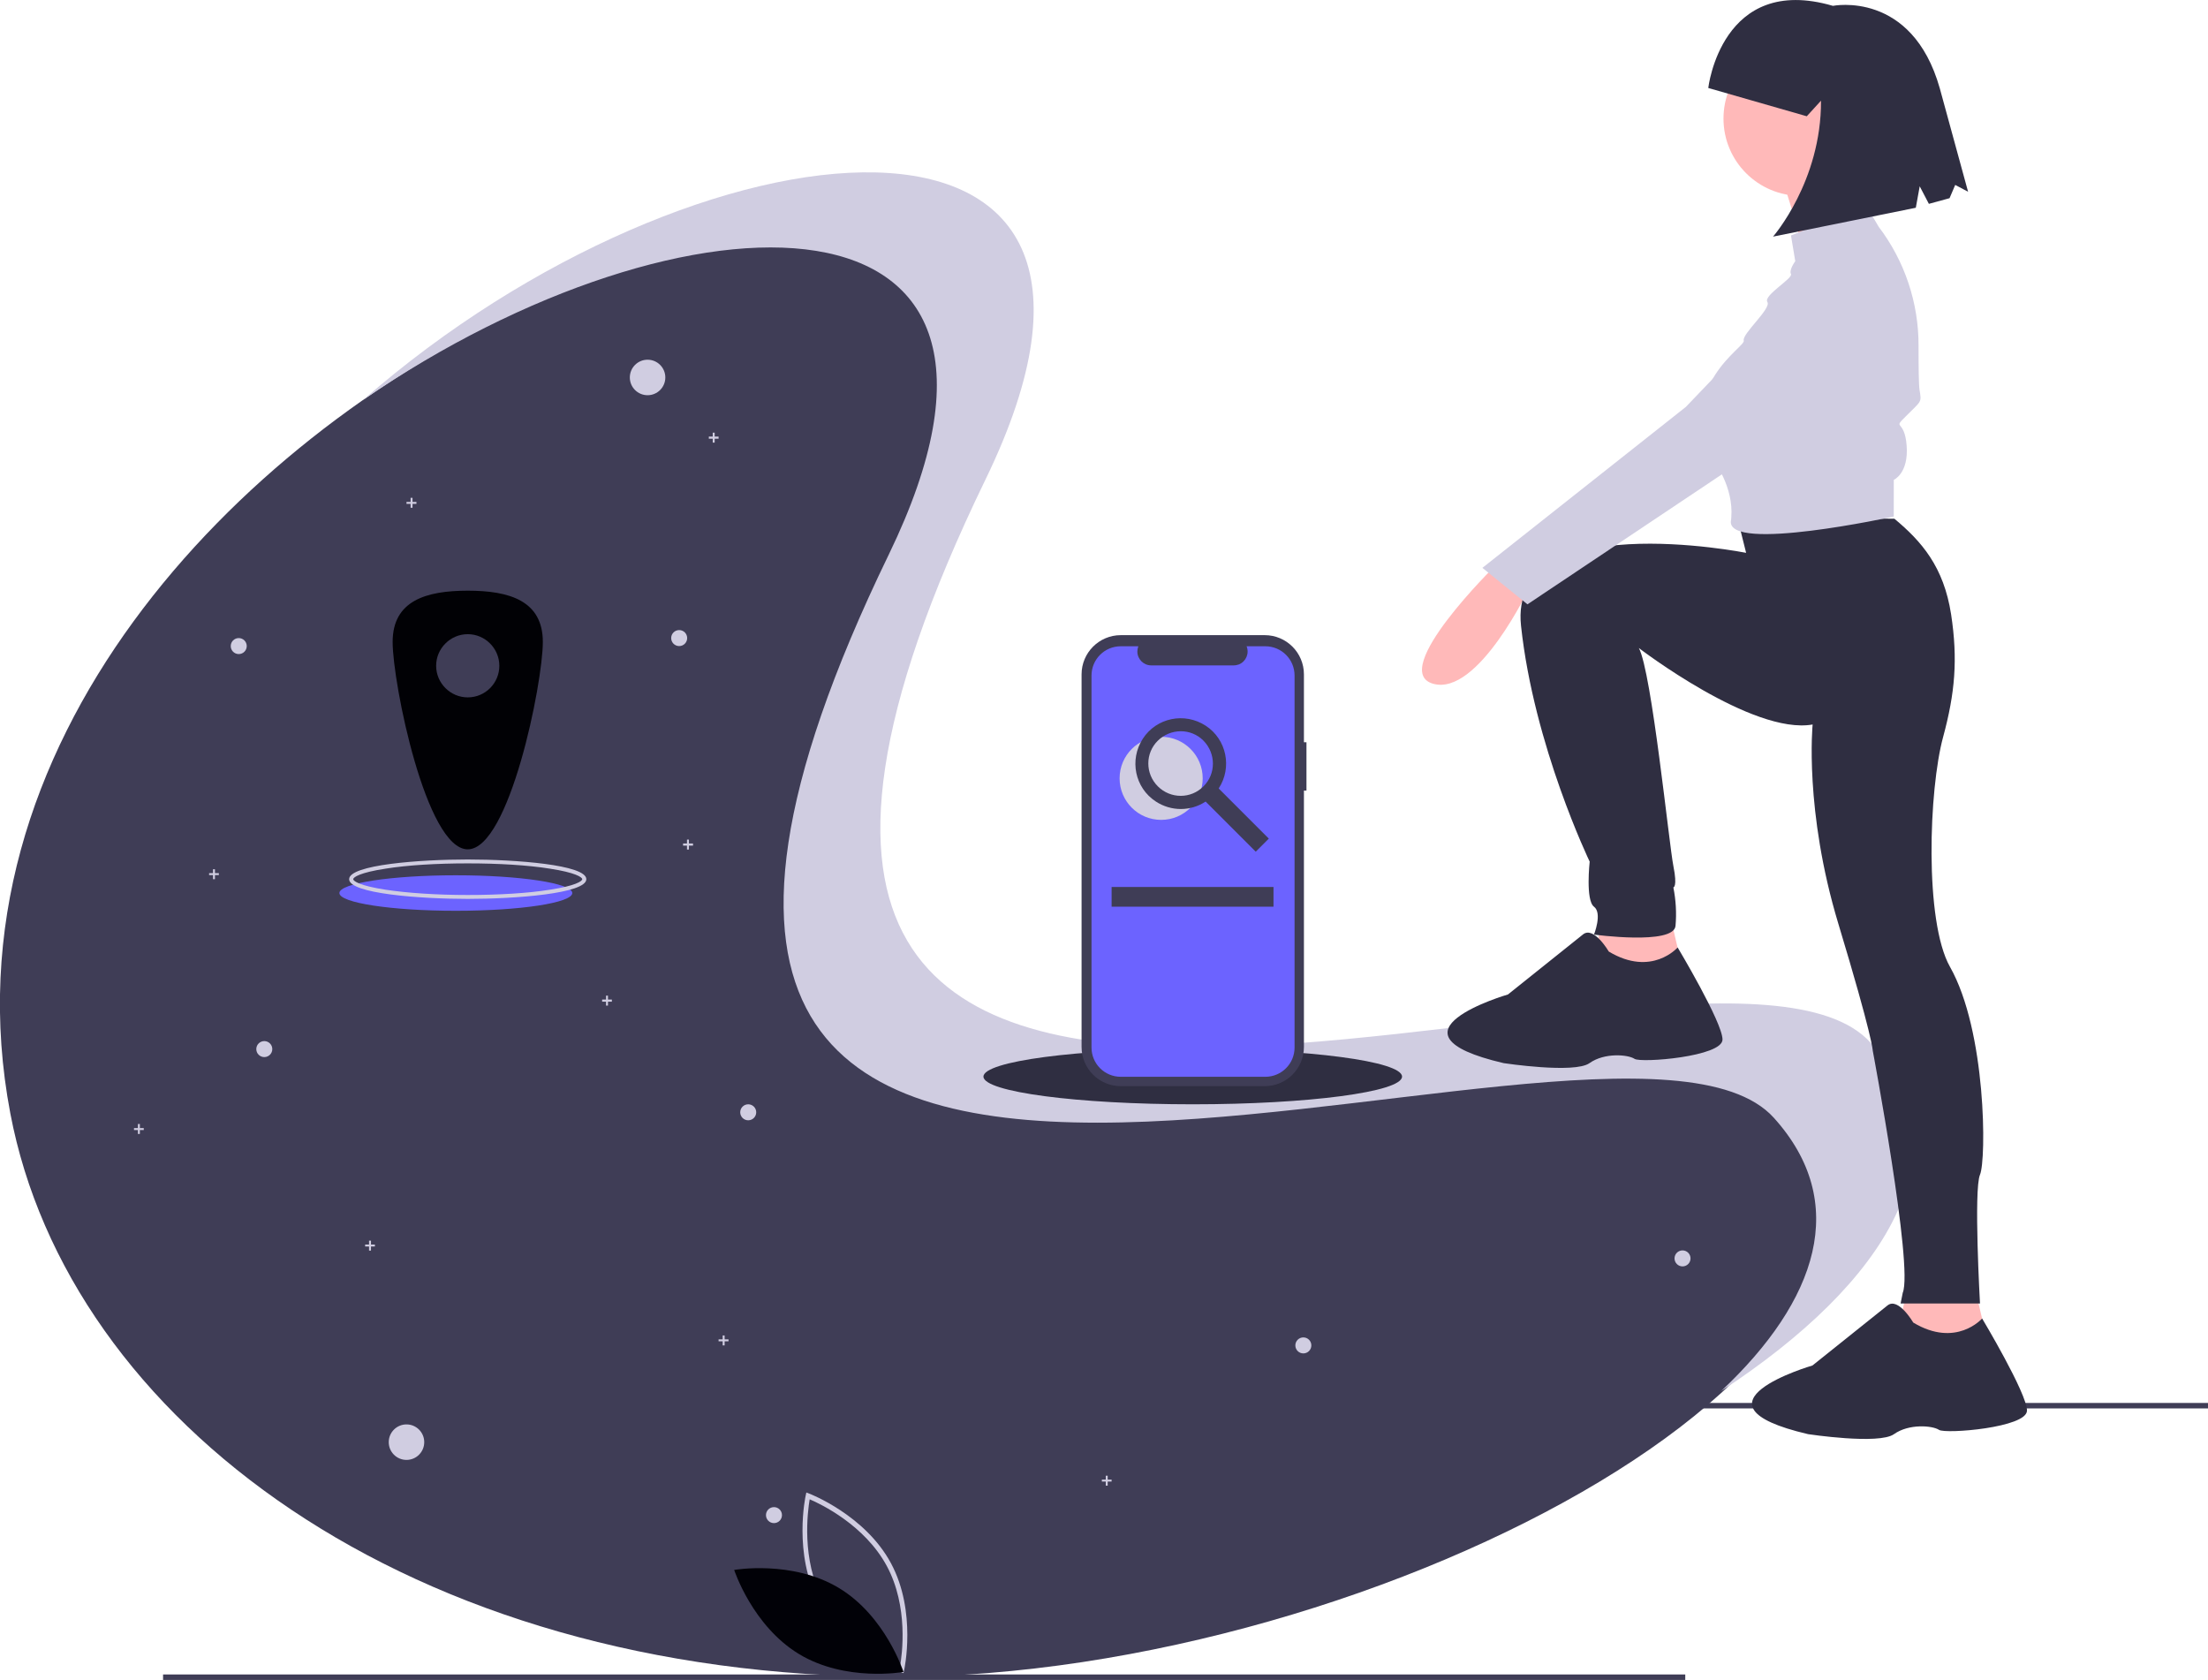 <?xml version="1.0" encoding="utf-8"?>
<!-- Generator: Adobe Illustrator 22.0.0, SVG Export Plug-In . SVG Version: 6.00 Build 0)  -->
<svg version="1.1" id="fc473563-838c-4b37-be93-34ef803eaab9"
	 xmlns="http://www.w3.org/2000/svg" xmlns:xlink="http://www.w3.org/1999/xlink" x="0px" y="0px" viewBox="0 0 1132 861.2"
	 style="enable-background:new 0 0 1132 861.2;" xml:space="preserve">
<style type="text/css">
	.st0{fill:#3F3D56;}
	.st1{fill:#D0CDE1;}
	.st2{fill:#6C63FF;}
	.st3{fill:#010105;}
	.st4{fill:#010107;}
	.st5{fill:#FFB9B9;}
	.st6{fill:#2F2E41;}
</style>
<title>location_search</title>
<rect x="351.6" y="719.2" class="st0" width="780.4" height="2.8"/>
<rect x="83.6" y="858.4" class="st0" width="780.4" height="2.8"/>
<path class="st0" d="M912.8,570.8c107,118.3-203.1,288.8-453.7,288.8S35.1,727.5,5.3,570.8C-66.9,190.8,620.4-50.7,459.1,282
	C223.9,766.8,828.5,477.6,912.8,570.8z"/>
<circle class="st1" cx="332" cy="193.5" r="9.1"/>
<circle class="st1" cx="208.4" cy="739.3" r="9.1"/>
<circle class="st1" cx="348.2" cy="327.1" r="4.1"/>
<circle class="st1" cx="135.5" cy="537.8" r="4.1"/>
<circle class="st1" cx="668.2" cy="689.7" r="4.1"/>
<circle class="st1" cx="122.4" cy="331.2" r="4.1"/>
<polygon class="st1" points="368.4,223.8 366.4,223.8 366.4,221.8 365.4,221.8 365.4,223.8 363.4,223.8 363.4,224.9 365.4,224.9 
	365.4,226.9 366.4,226.9 366.4,224.9 368.4,224.9 "/>
<polygon class="st1" points="213.5,257.3 211.5,257.3 211.5,255.2 210.5,255.2 210.5,257.3 208.4,257.3 208.4,258.3 210.5,258.3 
	210.5,260.3 211.5,260.3 211.5,258.3 213.5,258.3 "/>
<polygon class="st1" points="112.2,447.6 110.2,447.6 110.2,445.6 109.2,445.6 109.2,447.6 107.2,447.6 107.2,448.6 109.2,448.6 
	109.2,450.7 110.2,450.7 110.2,448.6 112.2,448.6 "/>
<circle class="st1" cx="396.8" cy="776.7" r="4.1"/>
<circle class="st1" cx="383.6" cy="570.2" r="4.1"/>
<circle class="st1" cx="862.6" cy="645.1" r="4.1"/>
<polygon class="st1" points="373.5,686.6 371.5,686.6 371.5,684.6 370.5,684.6 370.5,686.6 368.4,686.6 368.4,687.6 370.5,687.6 
	370.5,689.7 371.5,689.7 371.5,687.6 373.5,687.6 "/>
<polygon class="st1" points="569.9,758.5 567.9,758.5 567.9,756.5 566.9,756.5 566.9,758.5 564.9,758.5 564.9,759.5 566.9,759.5 
	566.9,761.6 567.9,761.6 567.9,759.5 569.9,759.5 "/>
<polygon class="st1" points="73.7,578.3 71.7,578.3 71.7,576.2 70.7,576.2 70.7,578.3 68.7,578.3 68.7,579.3 70.7,579.3 70.7,581.3 
	71.7,581.3 71.7,579.3 73.7,579.3 "/>
<polygon class="st1" points="355.3,432.4 353.2,432.4 353.2,430.4 352.2,430.4 352.2,432.4 350.2,432.4 350.2,433.5 352.2,433.5 
	352.2,435.5 353.2,435.5 353.2,433.5 355.3,433.5 "/>
<polygon class="st1" points="230.7,313 228.7,313 228.7,310.9 227.7,310.9 227.7,313 225.6,313 225.6,314 227.7,314 227.7,316 
	228.7,316 228.7,314 230.7,314 "/>
<polygon class="st1" points="313.7,512.4 311.7,512.4 311.7,510.4 310.7,510.4 310.7,512.4 308.7,512.4 308.7,513.5 310.7,513.5 
	310.7,515.5 311.7,515.5 311.7,513.5 313.7,513.5 "/>
<polygon class="st1" points="192.2,638 190.2,638 190.2,636 189.2,636 189.2,638 187.2,638 187.2,639 189.2,639 189.2,641.1 
	190.2,641.1 190.2,639 192.2,639 "/>
<ellipse class="st2" cx="233.7" cy="457.8" rx="59.7" ry="9.1"/>
<path class="st1" d="M239.8,460.8c-24.4,0-60.8-2.7-60.8-10.1s36.3-10.1,60.8-10.1s60.8,2.7,60.8,10.1S264.2,460.8,239.8,460.8z
	 M239.8,442.6c-15.9,0-30.9,0.9-42.1,2.7c-13.2,2-16.6,4.4-16.6,5.4s3.5,3.4,16.6,5.4c11.2,1.7,26.2,2.7,42.1,2.7s30.9-0.9,42.1-2.7
	c13.2-2,16.6-4.4,16.6-5.4s-3.5-3.4-16.6-5.4C270.7,443.5,255.7,442.6,239.8,442.6z"/>
<path class="st3" d="M239.8,302.8c-21.3,0-38.5,5.1-38.5,26.3s17.2,106.3,38.5,106.3s38.5-85.1,38.5-106.3S261.1,302.8,239.8,302.8z
	 M239.8,357.5c-8.9,0-16.2-7.3-16.2-16.2c0-8.9,7.3-16.2,16.2-16.2c8.9,0,16.2,7.3,16.2,16.2S248.8,357.5,239.8,357.5L239.8,357.5
	L239.8,357.5z"/>
<path class="st1" d="M959,534.5c-84.2-93.2-688.9,196-453.7-288.8C610.2,29.6,356.7,55.9,186.2,205
	C351.3,91.6,550.7,88.3,455.7,284.2C220.5,769.1,825.2,479.9,909.4,573c39.2,43.4,22.4,93.7-27,140.1
	C967.3,657.5,1009.4,590.3,959,534.5z"/>
<path class="st1" d="M463.2,857.7l-1.3-0.5c-0.3-0.1-28.8-11-42.1-35.8c-13.3-24.8-6.8-54.6-6.7-54.9l0.3-1.4l1.3,0.5
	c0.3,0.1,28.8,11,42.1,35.8c13.3,24.8,6.8,54.6,6.7,54.9L463.2,857.7z M421.9,820.3c11.3,20.9,33.8,31.7,39.5,34.1
	c1.1-6.1,4.5-30.8-6.8-51.7c-11.3-20.9-33.8-31.7-39.5-34.1C414.1,774.7,410.7,799.4,421.9,820.3L421.9,820.3z"/>
<path class="st4" d="M430,814c24,14.4,33.2,43.1,33.2,43.1s-29.7,5.3-53.6-9.2s-33.2-43.1-33.2-43.1S406,799.6,430,814z"/>
<path class="st5" d="M766.6,290c0,0-55,53.9-31.9,60.5s49.5-49.5,49.5-49.5L766.6,290z"/>
<polygon class="st5" points="821.5,471.4 814.9,502.1 864.4,504.3 856.7,471.4 "/>
<polygon class="st5" points="977.6,661.5 971,692.3 1020.5,694.5 1012.8,661.5 "/>
<path class="st6" d="M890.8,265.8l4.4,17.6c0,0-122-24.2-115.4,37.4s35.2,120.9,35.2,120.9s-2.2,19.8,2.2,23.1s0,14.3,0,14.3
	s40.7,5.5,41.8-4.4c0.6-6.6,0.2-13.3-1.1-19.8c0,0,2.2,0,0-11s-11.1-99.6-17.7-111.7c0,0,58.3,44.7,89.1,39.2c0,0-4.4,44,13.2,102.2
	s17.6,64.9,17.6,64.9s20.9,111,15.4,124.2l-1.1,5.5h40.7c0,0-3.3-58.3,0-66s3.3-73.6-15.4-106.6c-13.2-23.4-10.8-91.1-3.5-117.8
	c6.1-22.5,7.6-39.8,4.1-62.8c-3.8-24.6-15.2-37.5-29.1-49.1L890.8,265.8z"/>
<circle class="st5" cx="923.2" cy="60.8" r="39.6"/>
<path class="st5" d="M912.7,88.8c0,0,12.1,35.2,11,41.8c-1.1,6.6,35.2-13.2,35.2-13.2s-14.3-35.2-9.9-45.1L912.7,88.8z"/>
<path class="st1" d="M956.7,105.3l-38.5,15.4l2.2,13.2c0,0-3.3,4.4-2.2,6.6s-14.3,11-12.1,14.3s-13.2,16.5-12.1,19.8
	s-35.2,23.1-15.4,61.6c0,0,10.3,13.3,9,29.1c0,0.6-0.1,1.1-0.2,1.7c-2.2,16.5,83.5-2.2,83.5-2.2V246c0,0,7.7-3.3,6.6-17.6
	s-7.7-7.7,0-15.4s7.7-6.6,6.6-13.2c-0.4-2.6-0.5-12.1-0.5-22.5c0.1-22-7.1-43.5-20.4-61l0,0L956.7,105.3z"/>
<path class="st1" d="M935.8,133.9l-71.5,74.7L760,291.1l23.1,18.7l192.4-128.6C975.4,181.2,991.9,110.8,935.8,133.9z"/>
<path class="st6" d="M824.8,487.8c0,0-7.7-13.2-13.2-8.8l-38.5,30.8c0,0-68.2,19.8-2.2,35.2c0,0,36.3,5.5,44,0s19.8-4.4,23.1-2.2
	s45.1-1.1,45.1-9.9s-23-47.2-23-47.2S846.8,501,824.8,487.8z"/>
<path class="st6" d="M980.9,678c0,0-7.7-13.2-13.2-8.8L929.2,700c0,0-68.2,19.8-2.2,35.2c0,0,36.3,5.5,44,0s19.8-4.4,23.1-2.2
	s45.1-1.1,45.1-9.9s-23-47.2-23-47.2S1002.9,691.2,980.9,678z"/>
<path class="st6" d="M875.8,45.1c0,0,6.7-58.8,63.9-42.1c0,0,40.5-8.2,54.8,42.3l14.5,53l-6.6-3.5l-2.9,6.8l-10.6,2.9l-4.7-9l-2,11
	l-73.2,14.8c0,0,24.8-28.3,24.6-69.7l-7.3,8L875.8,45.1z"/>
<ellipse class="st6" cx="611.5" cy="551.9" rx="107.3" ry="14.2"/>
<path class="st0" d="M669.8,380.5h-1.3v-34.8c0-11.1-9-20.1-20.1-20.1c0,0,0,0,0,0h-73.8c-11.1,0-20.1,9-20.1,20.1c0,0,0,0,0,0v191
	c0,11.1,9,20.1,20.1,20.1c0,0,0,0,0,0h73.8c11.1,0,20.1-9,20.1-20.1c0,0,0,0,0,0V405.3h1.3V380.5z"/>
<path class="st2" d="M648.7,331.3h-9.6c1.5,3.7-0.3,7.8-3.9,9.3c-0.9,0.3-1.8,0.5-2.7,0.5h-42.3c-3.9,0-7.1-3.2-7.1-7.1
	c0-0.9,0.2-1.8,0.5-2.7h-9c-8.3,0-15,6.7-15,15V537c0,8.3,6.7,15,15,15h74.1c8.3,0,15-6.7,15-15V346.3
	C663.7,338,657,331.3,648.7,331.3z"/>
<circle class="st1" cx="595.3" cy="399" r="21.3"/>
<path class="st0" d="M650.5,429.9l-25.7-25.7c7-10.7,4.1-25.2-6.7-32.2s-25.2-4.1-32.2,6.7s-4.1,25.2,6.7,32.2
	c7.8,5.1,17.8,5.1,25.5,0l25.7,25.7L650.5,429.9z M593.6,403.1c-6.5-6.5-6.5-17,0-23.4s17-6.5,23.4,0s6.5,17,0,23.4l0,0
	C610.6,409.6,600.1,409.6,593.6,403.1z"/>
<rect x="569.9" y="454.7" class="st0" width="83" height="10.1"/>
</svg>
